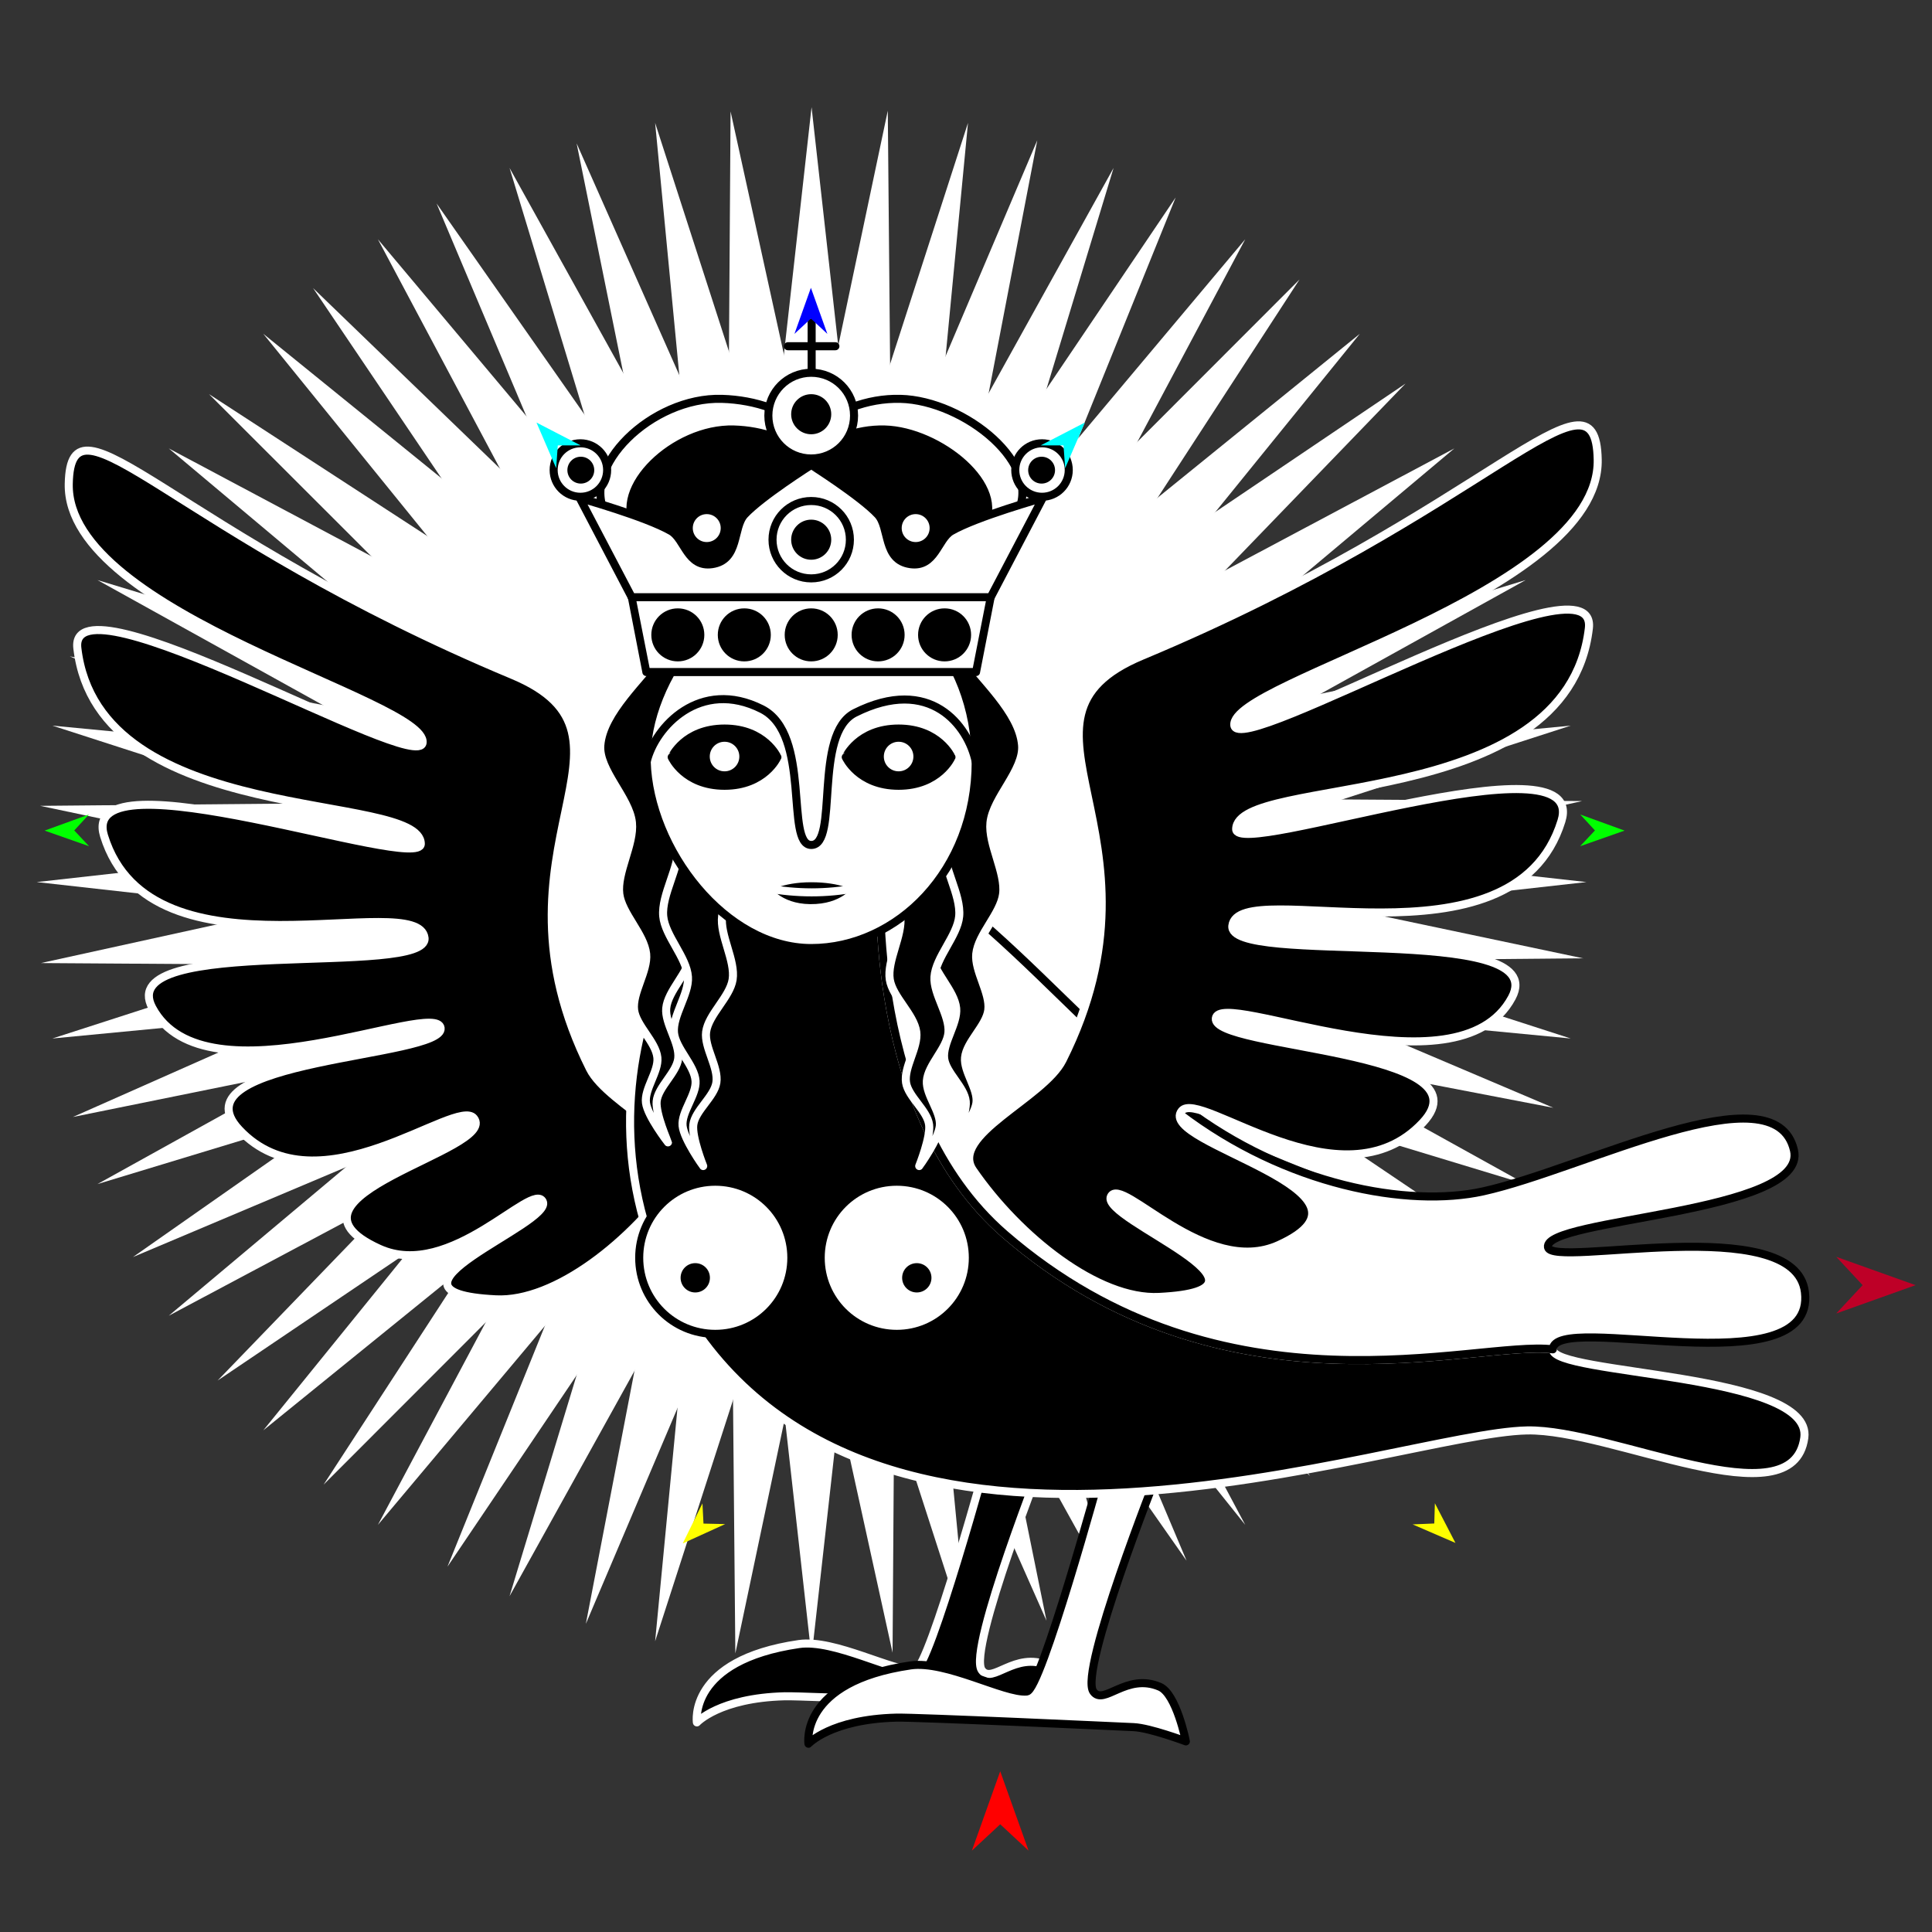 <?xml version="1.0" encoding="utf-8"?>
<!-- Generator: Moho 13.0.3 build 635 -->
<!DOCTYPE svg PUBLIC "-//W3C//DTD SVG 1.1//EN" "http://www.w3.org/Graphics/SVG/1.1/DTD/svg11.dtd">
<svg version="1.1" id="Frame_0" xmlns="http://www.w3.org/2000/svg" xmlns:xlink="http://www.w3.org/1999/xlink" width="720px" height="720px">
<rect width="100%" height="100%" fill="#333333" stroke="none"/>
<g id="harpy">
<g id="harpy">
<path fill="#ffffff" fill-rule="evenodd" stroke="none" d="M 332.631 615.912 C 332.631 615.898 333.562 476.658 333.562 476.644 C 333.568 476.657 389.992 603.986 389.998 603.998 C 389.995 603.985 362.306 467.603 362.303 467.589 C 362.311 467.601 442.190 581.616 442.198 581.627 C 442.193 581.614 388.077 453.405 388.072 453.392 C 388.082 453.402 488.200 550.055 488.210 550.064 C 488.202 550.053 410.341 434.725 410.334 434.713 C 410.345 434.721 526.998 510.561 527.010 510.569 C 527.000 510.559 428.563 412.224 428.554 412.214 C 428.566 412.219 557.562 464.401 557.574 464.406 C 557.563 464.399 442.207 386.564 442.195 386.556 C 442.209 386.558 578.868 412.834 578.882 412.837 C 578.869 412.831 450.738 358.403 450.725 358.398 C 450.739 358.398 589.897 357.126 589.911 357.126 C 589.897 357.123 453.620 328.406 453.606 328.403 C 453.620 328.400 589.624 298.539 589.638 298.536 C 589.624 298.535 450.383 297.605 450.369 297.605 C 450.382 297.599 577.711 241.174 577.724 241.169 C 577.710 241.171 441.328 268.861 441.315 268.863 C 441.326 268.855 555.341 188.977 555.352 188.969 C 555.339 188.974 427.130 243.090 427.117 243.096 C 427.127 243.086 523.779 142.967 523.789 142.957 C 523.777 142.965 408.450 220.825 408.439 220.833 C 408.446 220.822 484.286 104.169 484.294 104.157 C 484.284 104.167 385.949 202.604 385.939 202.614 C 385.944 202.601 438.126 73.606 438.131 73.593 C 438.123 73.604 360.288 188.961 360.280 188.972 C 360.283 188.959 386.559 52.298 386.562 52.284 C 386.557 52.297 332.128 180.430 332.122 180.443 C 332.122 180.429 330.851 41.269 330.851 41.255 C 330.848 41.269 302.130 177.547 302.127 177.561 C 302.124 177.547 272.264 41.543 272.261 41.530 C 272.261 41.544 271.330 180.784 271.330 180.797 C 271.324 180.785 214.899 53.456 214.894 53.443 C 214.897 53.456 242.586 189.840 242.589 189.853 C 242.581 189.842 162.701 75.825 162.693 75.814 C 162.698 75.827 216.815 204.038 216.820 204.050 C 216.810 204.041 116.692 107.388 116.682 107.378 C 116.689 107.390 194.551 222.718 194.559 222.729 C 194.547 222.721 77.894 146.880 77.883 146.873 C 77.893 146.882 176.329 245.218 176.339 245.227 C 176.326 245.222 47.331 193.041 47.318 193.036 C 47.329 193.044 162.685 270.879 162.697 270.887 C 162.683 270.885 26.023 244.607 26.009 244.605 C 26.022 244.610 154.155 299.038 154.167 299.044 C 154.153 299.044 14.994 300.315 14.980 300.315 C 14.993 300.318 151.272 329.037 151.286 329.040 C 151.272 329.043 15.267 358.903 15.253 358.906 C 15.267 358.906 154.509 359.837 154.522 359.837 C 154.510 359.843 27.180 416.267 27.168 416.273 C 27.181 416.270 163.564 388.581 163.578 388.578 C 163.566 388.586 49.550 468.465 49.538 468.473 C 49.551 468.468 177.763 414.353 177.775 414.347 C 177.766 414.357 81.113 514.475 81.103 514.485 C 81.115 514.477 196.442 436.616 196.454 436.609 C 196.446 436.620 120.606 553.273 120.598 553.284 C 120.608 553.275 218.943 454.838 218.952 454.828 C 218.947 454.841 166.766 583.837 166.761 583.850 C 166.769 583.838 244.604 468.482 244.612 468.470 C 244.609 468.484 218.331 605.143 218.329 605.157 C 218.334 605.144 272.764 477.013 272.769 477.000 C 272.769 477.014 274.040 616.172 274.040 616.186 C 274.043 616.172 302.762 479.895 302.765 479.881 C 302.768 479.895 332.628 615.899 332.631 615.912 Z"/>
<path fill="#ffffff" fill-rule="evenodd" stroke="none" d="M 302.446 617.495 C 302.447 617.481 317.928 479.100 317.930 479.086 C 317.934 479.100 360.739 611.629 360.744 611.642 C 360.742 611.628 347.460 473.099 347.459 473.085 C 347.466 473.097 414.990 594.838 414.997 594.850 C 414.993 594.837 377.269 459.877 377.266 459.863 C 377.274 459.874 464.047 568.258 464.056 568.269 C 464.049 568.257 398.670 445.422 398.663 445.410 C 398.674 445.419 506.760 533.037 506.771 533.046 C 506.762 533.035 419.144 424.949 419.135 424.938 C 419.148 424.945 541.982 490.325 541.994 490.331 C 541.983 490.322 435.395 400.856 435.384 400.847 C 435.397 400.851 568.561 441.267 568.575 441.271 C 568.563 441.265 446.823 373.741 446.811 373.735 C 446.825 373.736 585.353 387.017 585.367 387.019 C 585.354 387.014 452.824 344.209 452.811 344.205 C 452.825 344.203 591.206 328.722 591.220 328.721 C 591.206 328.719 452.825 313.239 452.811 313.238 C 452.824 313.233 585.354 270.427 585.367 270.422 C 585.353 270.424 446.825 283.706 446.811 283.707 C 446.823 283.700 568.563 216.177 568.575 216.170 C 568.561 216.174 435.397 256.592 435.384 256.596 C 435.395 256.587 541.983 167.120 541.994 167.111 C 541.982 167.118 419.148 232.497 419.135 232.504 C 419.144 232.493 506.762 124.407 506.771 124.396 C 506.760 124.404 398.674 212.024 398.663 212.032 C 398.670 212.020 464.049 89.186 464.056 89.174 C 464.047 89.184 374.580 195.773 374.571 195.783 C 374.575 195.770 414.993 62.604 414.997 62.591 C 414.990 62.603 347.466 184.345 347.459 184.357 C 347.460 184.343 360.742 45.813 360.744 45.799 C 360.739 45.812 317.934 178.342 317.930 178.355 C 317.928 178.341 302.447 39.962 302.446 39.948 C 302.444 39.962 286.964 178.341 286.963 178.355 C 286.958 178.342 244.152 45.812 244.148 45.799 C 244.149 45.813 257.431 184.343 257.432 184.357 C 257.425 184.345 189.901 62.603 189.894 62.591 C 189.898 62.604 230.317 195.770 230.321 195.783 C 230.312 195.773 140.845 89.184 140.836 89.174 C 140.842 89.186 206.222 212.020 206.229 212.032 C 206.218 212.024 98.132 124.404 98.121 124.396 C 98.130 124.407 185.748 232.492 185.757 232.503 C 185.745 232.496 62.910 167.118 62.898 167.111 C 62.909 167.120 169.497 256.587 169.508 256.596 C 169.495 256.592 36.329 216.174 36.316 216.170 C 36.328 216.177 158.070 283.700 158.082 283.707 C 158.068 283.706 19.538 270.424 19.524 270.422 C 19.537 270.427 152.067 313.233 152.080 313.238 C 152.066 313.239 13.685 328.719 13.671 328.721 C 13.685 328.722 152.066 344.203 152.080 344.205 C 152.067 344.209 19.537 387.014 19.524 387.019 C 19.538 387.017 158.068 373.736 158.082 373.735 C 158.070 373.741 36.328 441.265 36.316 441.271 C 36.329 441.267 169.495 400.851 169.508 400.847 C 169.497 400.856 62.909 490.322 62.898 490.331 C 62.910 490.324 185.745 424.945 185.757 424.938 C 185.748 424.949 98.130 533.035 98.121 533.046 C 98.132 533.037 206.217 445.419 206.228 445.410 C 206.221 445.422 140.842 568.257 140.836 568.269 C 140.845 568.259 230.312 461.670 230.321 461.660 C 230.317 461.673 189.898 594.837 189.894 594.850 C 189.901 594.838 257.425 473.097 257.432 473.085 C 257.431 473.099 244.149 611.628 244.148 611.642 C 244.152 611.629 286.958 479.100 286.963 479.086 C 286.964 479.100 302.444 617.481 302.446 617.495 Z"/>
<path fill="#000000" fill-rule="evenodd" stroke="#ffffff" stroke-width="3" stroke-linecap="round" stroke-linejoin="round" d="M 252.294 438.273 C 261.063 425.543 226.743 412.091 219.818 398.271 C 178.392 315.600 246.478 274.726 191.018 251.562 C 64.648 198.781 26.330 142.366 25.621 180.354 C 24.706 229.352 159.097 260.956 157.495 276.759 C 156.225 289.284 25.381 212.065 28.827 241.567 C 36.721 309.159 156.583 294.529 156.826 314.466 C 156.960 325.442 28.863 279.373 38.778 311.502 C 56.271 368.187 155.851 330.725 158.208 349.503 C 160.094 364.524 41.942 347.877 56.767 375.582 C 76.524 412.506 162.822 372.053 164.210 383.135 C 165.598 394.214 64.292 394.481 89.119 420.975 C 118.626 452.462 170.156 408.559 176.609 416.731 C 185.934 428.539 97.912 445.643 141.352 465.367 C 167.984 477.459 198.528 439.964 202.285 447.790 C 206.238 456.025 134.042 481.706 184.803 484.225 C 206.952 485.324 235.650 462.438 252.294 438.273 Z"/>
<path fill="#000000" fill-rule="evenodd" stroke="#ffffff" stroke-width="3" stroke-linecap="round" stroke-linejoin="round" d="M 368.518 541.037 C 368.515 541.045 346.349 621.917 341.095 622.421 C 333.159 623.182 310.936 610.767 297.749 612.691 C 256.236 618.747 259.714 641.880 259.710 641.883 C 259.713 641.882 268.047 632.771 292.441 632.152 C 299.992 631.960 374.413 635.401 380.902 635.691 C 386.948 635.961 400.362 640.998 400.364 640.998 C 400.363 640.996 396.853 623.314 390.633 620.652 C 378.158 615.313 369.738 627.902 365.864 622.421 C 360.493 614.824 389.746 541.045 389.749 541.037 C 389.746 541.037 368.520 541.037 368.518 541.037 Z"/>
<path fill="#ffffff" fill-rule="evenodd" stroke="#000000" stroke-width="3" stroke-linecap="round" stroke-linejoin="round" d="M 410.094 548.998 C 410.092 549.006 387.926 629.879 382.671 630.383 C 374.736 631.144 352.513 618.728 339.325 620.652 C 297.813 626.708 301.291 649.841 301.287 649.844 C 301.290 649.843 309.623 640.733 334.018 640.113 C 341.568 639.922 415.989 643.362 422.479 643.652 C 428.525 643.922 441.939 648.959 441.941 648.960 C 441.940 648.958 438.430 631.276 432.210 628.614 C 419.735 623.274 411.315 635.863 407.441 630.383 C 402.070 622.786 431.323 549.006 431.325 548.998 C 431.323 548.998 410.096 548.998 410.094 548.998 Z"/>
<path fill="#000000" fill-rule="evenodd" stroke="#ffffff" stroke-width="3" stroke-linecap="round" stroke-linejoin="round" d="M 374.447 459.968 C 456.160 530.790 549.796 499.403 578.687 502.856 C 578.379 512.470 675.722 511.556 672.412 535.810 C 668.126 567.213 600.915 532.471 569.088 533.079 C 519.944 534.018 325.095 609.097 253.635 486.966 C 204.174 402.434 264.209 309.847 296.096 310.043 C 306.886 306.987 328.149 327.488 328.152 327.490 C 328.157 327.503 322.792 415.198 374.447 459.968 Z"/>
<path fill="none" stroke="#ffffff" stroke-width="1" stroke-linecap="butt" stroke-linejoin="round" d="M 374.447 459.968 C 456.160 530.790 549.796 499.403 578.687 502.856 "/>
<path fill="none" stroke="#ffffff" stroke-width="1" stroke-linecap="butt" stroke-linejoin="round" d="M 296.096 310.043 C 306.886 306.987 328.149 327.488 328.152 327.490 "/>
<path fill="none" stroke="#ffffff" stroke-width="1" stroke-linecap="butt" stroke-linejoin="round" d="M 328.152 327.490 C 328.157 327.503 322.792 415.198 374.447 459.968 "/>
<path fill="#ffffff" fill-rule="evenodd" stroke="#000000" stroke-width="3" stroke-linecap="round" stroke-linejoin="round" d="M 374.447 459.968 C 456.160 530.790 549.796 499.403 578.687 502.856 C 579.154 488.301 676.842 517.398 672.648 481.589 C 669.069 451.022 578.312 472.767 576.891 464.819 C 574.956 453.996 674.018 452.324 668.564 428.662 C 661.515 398.076 590.605 435.618 552.721 443.989 C 524.844 450.148 479.286 441.809 441.173 412.658 C 391.189 374.428 349.033 310.369 296.096 310.043 C 306.886 306.987 328.149 327.488 328.152 327.490 C 328.157 327.503 322.792 415.198 374.447 459.968 Z"/>
<path fill="#000000" fill-rule="evenodd" stroke="#ffffff" stroke-width="3" stroke-linecap="round" stroke-linejoin="round" d="M 362.643 436.138 C 353.639 423.065 388.883 409.251 395.994 395.059 C 438.535 310.163 368.617 268.188 425.569 244.401 C 555.341 190.200 594.691 132.266 595.419 171.277 C 596.358 221.593 458.349 254.048 459.994 270.276 C 461.298 283.138 595.664 203.841 592.126 234.137 C 584.019 303.549 460.931 288.524 460.681 308.998 C 460.544 320.270 592.089 272.961 581.907 305.954 C 563.944 364.165 461.682 325.695 459.262 344.978 C 457.326 360.404 578.658 343.309 563.434 371.760 C 543.145 409.677 454.525 368.136 453.099 379.516 C 451.673 390.893 555.706 391.167 530.211 418.374 C 499.910 450.709 446.992 405.624 440.365 414.016 C 430.790 426.142 521.182 443.706 476.572 463.961 C 449.224 476.379 417.857 437.874 413.999 445.910 C 409.940 454.367 484.079 480.740 431.951 483.327 C 409.207 484.455 379.736 460.953 362.643 436.138 Z"/>
<path fill="#000000" fill-rule="evenodd" stroke="#ffffff" stroke-width="3" stroke-linecap="round" stroke-linejoin="round" d="M 246.403 242.653 C 246.551 242.441 271.224 243.368 271.226 243.368 C 271.225 243.371 259.519 265.997 258.469 276.634 C 257.559 285.850 264.571 297.911 263.436 307.102 C 262.428 315.268 253.538 324.169 252.741 332.359 C 252.043 339.531 258.340 348.753 257.471 355.906 C 256.680 362.414 248.907 369.208 248.283 375.734 C 247.732 381.489 253.441 388.737 252.757 394.477 C 252.121 399.805 245.215 405.112 244.714 410.455 C 244.269 415.188 248.937 425.725 248.937 425.726 C 248.936 425.725 241.400 416.014 240.735 411.001 C 240.050 405.830 245.506 399.332 244.990 394.141 C 244.403 388.248 237.054 382.284 236.318 376.408 C 235.521 370.039 241.453 361.874 240.805 355.487 C 240.066 348.199 231.728 340.478 230.802 333.212 C 229.776 325.159 236.341 314.640 235.509 306.565 C 234.551 297.273 222.996 287.059 223.719 277.746 C 224.690 265.248 239.228 252.933 246.403 242.653 M 358.222 242.653 C 358.074 242.441 333.401 243.368 333.399 243.368 C 333.400 243.371 345.106 265.997 346.156 276.634 C 347.066 285.850 340.054 297.911 341.189 307.102 C 342.198 315.268 351.087 324.169 351.884 332.359 C 352.582 339.531 346.285 348.754 347.154 355.906 C 347.945 362.414 355.718 369.208 356.342 375.734 C 356.893 381.489 351.184 388.737 351.868 394.477 C 352.504 399.805 359.410 405.112 359.912 410.455 C 360.356 415.188 355.688 425.725 355.688 425.726 C 355.689 425.725 363.225 416.014 363.890 411.001 C 364.575 405.830 359.119 399.332 359.636 394.141 C 360.222 388.248 367.572 382.284 368.307 376.408 C 369.105 370.039 363.172 361.874 363.820 355.487 C 364.559 348.199 372.897 340.478 373.823 333.212 C 374.850 325.159 368.284 314.640 369.116 306.565 C 370.074 297.273 381.629 287.059 380.906 277.746 C 379.935 265.248 365.397 252.933 358.222 242.653 Z"/>
<path fill="#000000" fill-rule="evenodd" stroke="#ffffff" stroke-width="3" stroke-linecap="round" stroke-linejoin="round" d="M 313.924 253.084 C 313.926 253.087 326.414 275.291 327.835 285.885 C 329.066 295.064 322.479 307.361 323.934 316.507 C 325.227 324.633 334.421 333.219 335.504 341.376 C 336.452 348.518 330.480 357.956 331.599 365.073 C 332.616 371.550 340.621 378.068 341.474 384.569 C 342.225 390.300 336.772 397.743 337.657 403.456 C 338.478 408.759 345.565 413.821 346.252 419.144 C 346.861 423.858 342.565 434.552 342.564 434.553 C 342.565 434.552 349.758 424.584 350.247 419.551 C 350.751 414.359 345.072 408.055 345.407 402.849 C 345.788 396.940 352.924 390.723 353.455 384.825 C 354.029 378.432 347.816 370.478 348.240 364.074 C 348.725 356.764 356.788 348.757 357.460 341.462 C 358.204 333.378 351.276 323.095 351.826 314.996 C 352.459 305.676 361.971 295.102 362.602 285.783 C 363.828 267.686 346.237 261.526 338.708 251.504 C 338.552 251.297 313.927 253.083 313.924 253.084 Z"/>
<path fill="#000000" fill-rule="evenodd" stroke="#ffffff" stroke-width="3" stroke-linecap="round" stroke-linejoin="round" d="M 290.701 253.084 C 290.700 253.087 278.211 275.291 276.790 285.885 C 275.559 295.064 282.146 307.361 280.691 316.507 C 279.398 324.633 270.204 333.219 269.121 341.376 C 268.173 348.518 274.145 357.956 273.026 365.073 C 272.009 371.550 264.003 378.068 263.151 384.569 C 262.400 390.300 267.853 397.743 266.969 403.456 C 266.147 408.759 259.061 413.821 258.373 419.144 C 257.764 423.858 262.060 434.552 262.061 434.553 C 262.060 434.552 254.867 424.584 254.378 419.551 C 253.874 414.359 259.553 408.055 259.218 402.849 C 258.838 396.940 251.701 390.723 251.171 384.825 C 250.596 378.432 256.809 370.478 256.385 364.074 C 255.901 356.764 247.838 348.757 247.166 341.462 C 246.421 333.378 253.349 323.095 252.799 314.996 C 252.167 305.676 240.975 295.065 242.023 285.783 C 243.429 273.326 258.389 261.526 265.917 251.504 C 266.073 251.297 290.698 253.083 290.701 253.084 Z"/>
<path fill="#000000" fill-rule="evenodd" stroke="none" d="M 250.317 282.173 C 250.319 282.171 255.084 271.512 270.017 271.512 C 284.950 271.512 289.714 282.171 289.716 282.173 C 289.714 282.174 284.950 292.834 270.017 292.834 C 255.084 292.834 250.319 282.174 250.317 282.173 M 315.188 282.173 C 315.190 282.171 319.955 271.512 334.887 271.512 C 349.820 271.512 354.585 282.171 354.587 282.173 C 354.585 282.174 349.820 292.834 334.887 292.834 C 319.954 292.834 315.190 282.174 315.188 282.173 Z"/>
<path fill="none" stroke="#ffffff" stroke-width="1" stroke-linecap="butt" stroke-linejoin="round" d="M 250.317 282.173 C 250.319 282.171 255.084 271.512 270.017 271.512 "/>
<path fill="none" stroke="#ffffff" stroke-width="1" stroke-linecap="butt" stroke-linejoin="round" d="M 270.017 271.512 C 284.950 271.512 289.714 282.171 289.716 282.173 "/>
<path fill="none" stroke="#ffffff" stroke-width="1" stroke-linecap="butt" stroke-linejoin="round" d="M 289.716 282.173 C 289.714 282.174 284.950 292.834 270.017 292.834 "/>
<path fill="none" stroke="#ffffff" stroke-width="1" stroke-linecap="butt" stroke-linejoin="round" d="M 270.017 292.834 C 255.084 292.834 250.319 282.174 250.317 282.173 "/>
<path fill="none" stroke="#ffffff" stroke-width="1" stroke-linecap="butt" stroke-linejoin="round" d="M 315.188 282.173 C 315.190 282.171 319.955 271.512 334.887 271.512 "/>
<path fill="none" stroke="#ffffff" stroke-width="1" stroke-linecap="butt" stroke-linejoin="round" d="M 334.887 271.512 C 349.820 271.512 354.585 282.171 354.587 282.173 "/>
<path fill="none" stroke="#ffffff" stroke-width="1" stroke-linecap="butt" stroke-linejoin="round" d="M 354.587 282.173 C 354.585 282.174 349.820 292.834 334.887 292.834 "/>
<path fill="none" stroke="#ffffff" stroke-width="1" stroke-linecap="butt" stroke-linejoin="round" d="M 334.887 292.834 C 319.954 292.834 315.190 282.174 315.188 282.173 "/>
<path fill="#ffffff" fill-rule="evenodd" stroke="#000000" stroke-width="3" stroke-linecap="round" stroke-linejoin="round" d="M 263.006 281.941 C 263.006 278.060 266.136 274.930 270.017 274.930 C 273.897 274.930 277.028 278.060 277.028 281.941 C 277.028 285.821 273.897 288.952 270.017 288.952 C 266.136 288.952 263.006 285.821 263.006 281.941 M 250.317 282.173 C 250.319 282.171 255.084 271.512 270.017 271.512 C 284.950 271.512 289.714 282.171 289.716 282.173 C 289.714 282.174 284.950 292.834 270.017 292.834 C 255.084 292.834 250.319 282.174 250.317 282.173 M 327.877 281.941 C 327.877 278.060 331.007 274.930 334.887 274.930 C 338.768 274.930 341.899 278.060 341.899 281.941 C 341.899 285.821 338.768 288.952 334.887 288.952 C 331.007 288.952 327.877 285.821 327.877 281.941 M 315.188 282.173 C 315.190 282.171 319.955 271.512 334.887 271.512 C 349.820 271.512 354.585 282.171 354.587 282.173 C 354.585 282.174 349.820 292.834 334.887 292.834 C 319.954 292.834 315.190 282.174 315.188 282.173 M 241.005 283.857 C 240.039 252.707 270.307 214.404 302.313 214.404 C 334.318 214.404 363.620 243.226 363.620 283.857 C 363.620 324.488 334.318 353.311 302.313 353.311 C 270.307 353.311 242.022 316.661 241.005 283.857 Z"/>
<path fill="#000000" fill-rule="evenodd" stroke="#ffffff" stroke-width="3" stroke-linecap="round" stroke-linejoin="round" d="M 302.313 327.289 C 313.741 327.289 318.989 330.531 319.047 331.008 C 319.111 331.527 314.359 338.582 301.899 338.445 C 289.943 338.313 285.580 331.008 285.578 331.008 C 285.580 331.007 290.884 327.289 302.313 327.289 Z"/>
<path fill="none" stroke="#ffffff" stroke-width="3" stroke-linecap="round" stroke-linejoin="round" d="M 285.578 331.008 C 297.148 333.073 307.891 333.073 319.047 331.008 "/>
<path fill="none" stroke="#000000" stroke-width="3" stroke-linecap="round" stroke-linejoin="round" d="M 241.005 283.857 C 244.026 270.954 260.903 252.606 283.926 264.261 C 302.492 273.660 292.550 314.824 302.313 314.892 C 312.718 314.965 302.906 273.548 318.614 265.663 C 346.620 251.607 360.826 270.436 363.620 283.857 "/>
<path fill="#ffffff" fill-rule="evenodd" stroke="#000000" stroke-width="3" stroke-linecap="round" stroke-linejoin="round" d="M 302.315 160.885 C 311.152 153.147 323.027 148.330 335.577 148.640 C 359.460 149.230 389.546 173.412 378.767 191.776 C 373.423 200.882 356.155 207.677 356.152 207.678 C 356.152 207.678 351.144 207.708 348.613 207.723 C 319.691 207.893 278.158 208.137 256.925 208.261 C 253.717 208.280 248.830 208.309 248.829 208.309 C 248.827 208.307 230.091 199.189 225.858 191.776 C 215.874 174.296 242.863 147.855 269.048 148.640 C 281.596 149.016 293.473 153.147 302.315 160.885 Z"/>
<path fill="none" stroke="#000000" stroke-width="1" stroke-linecap="butt" stroke-linejoin="round" d="M 348.613 207.723 C 319.691 207.893 278.158 208.137 256.925 208.261 "/>
<path fill="#000000" fill-rule="evenodd" stroke="#000000" stroke-width="3" stroke-linecap="round" stroke-linejoin="round" d="M 366.176 196.497 C 362.136 202.790 353.037 205.951 348.613 207.723 C 319.691 207.893 278.158 208.137 256.925 208.261 C 251.355 206.045 240.606 202.061 237.007 196.497 C 227.772 182.218 251.372 159.395 273.491 160.058 C 284.092 160.376 294.125 163.865 301.593 170.401 C 309.059 163.865 319.090 159.796 329.692 160.058 C 349.867 160.556 375.894 181.360 366.176 196.497 Z"/>
<path fill="#ffffff" fill-rule="evenodd" stroke="#000000" stroke-width="3" stroke-linecap="round" stroke-linejoin="round" d="M 235.418 222.573 C 235.431 222.573 369.194 222.573 369.207 222.573 C 369.207 222.576 363.755 250.450 363.754 250.453 C 363.742 250.453 240.883 250.453 240.871 250.453 C 240.870 250.450 235.419 222.576 235.418 222.573 Z"/>
<path fill="none" stroke="#ffffff" stroke-width="1" stroke-linecap="butt" stroke-linejoin="round" d="M 369.207 222.573 C 369.194 222.573 235.431 222.573 235.418 222.573 "/>
<path fill="#ffffff" fill-rule="evenodd" stroke="#000000" stroke-width="3" stroke-linecap="round" stroke-linejoin="round" d="M 388.586 185.599 C 388.584 185.603 375.667 210.249 369.207 222.573 C 369.194 222.573 235.431 222.573 235.418 222.573 C 228.959 210.249 216.042 185.603 216.040 185.599 C 216.043 185.600 240.668 192.497 250.074 197.924 C 255.172 200.865 256.156 211.560 265.338 210.249 C 275.693 208.770 272.964 196.617 277.488 191.762 C 283.819 184.969 302.310 173.277 302.313 173.275 C 302.315 173.277 320.806 184.969 327.137 191.762 C 331.662 196.617 328.932 208.770 339.287 210.249 C 348.469 211.560 349.453 200.865 354.551 197.924 C 363.957 192.497 388.582 185.600 388.586 185.599 Z"/>
<path fill="#ffffff" fill-rule="evenodd" stroke="#000000" stroke-width="3" stroke-linecap="round" stroke-linejoin="round" d="M 287.894 201.129 C 287.894 193.148 294.332 186.710 302.313 186.710 C 310.293 186.710 316.731 193.148 316.731 201.129 C 316.731 209.109 310.293 215.546 302.313 215.546 C 294.332 215.546 287.894 209.109 287.894 201.129 M 256.679 196.803 C 256.679 193.092 259.673 190.098 263.384 190.098 C 267.095 190.098 270.089 193.092 270.089 196.803 C 270.089 200.514 267.095 203.508 263.384 203.508 C 259.673 203.508 256.679 200.514 256.679 196.803 M 334.536 196.803 C 334.536 193.092 337.530 190.098 341.241 190.098 C 344.952 190.098 347.946 193.092 347.946 196.803 C 347.946 200.514 344.952 203.508 341.241 203.508 C 337.530 203.508 334.536 200.514 334.536 196.803 M 206.330 175.168 C 206.330 169.651 210.781 165.201 216.297 165.201 C 221.814 165.201 226.264 169.651 226.264 175.168 C 226.264 180.684 221.814 185.134 216.297 185.134 C 210.781 185.134 206.330 180.684 206.330 175.168 M 378.361 175.168 C 378.361 169.651 382.811 165.201 388.328 165.201 C 393.844 165.201 398.294 169.651 398.295 175.168 C 398.295 180.684 393.844 185.134 388.328 185.134 C 382.811 185.134 378.361 180.684 378.361 175.168 M 286.343 154.889 C 286.343 146.050 293.473 138.919 302.313 138.919 C 311.152 138.919 318.282 146.050 318.282 154.889 C 318.282 163.728 311.152 170.859 302.313 170.859 C 293.473 170.859 286.343 163.728 286.343 154.889 Z"/>
<path fill="#000000" fill-rule="evenodd" stroke="none" d="M 267.501 236.600 C 267.501 231.132 271.912 226.721 277.380 226.721 C 282.848 226.721 287.259 231.132 287.259 236.600 C 287.259 242.068 282.848 246.479 277.380 246.479 C 271.912 246.479 267.501 242.068 267.501 236.600 M 242.726 236.600 C 242.726 231.132 247.137 226.721 252.605 226.721 C 258.072 226.721 262.483 231.132 262.483 236.600 C 262.483 242.068 258.072 246.479 252.605 246.479 C 247.137 246.479 242.726 242.068 242.726 236.600 M 342.142 236.600 C 342.142 231.132 346.553 226.721 352.021 226.721 C 357.489 226.721 361.900 231.132 361.900 236.600 C 361.900 242.068 357.489 246.479 352.021 246.479 C 346.553 246.479 342.142 242.068 342.142 236.600 M 317.366 236.600 C 317.366 231.132 321.777 226.721 327.245 226.721 C 332.713 226.721 337.124 231.132 337.124 236.600 C 337.124 242.068 332.713 246.479 327.245 246.479 C 321.777 246.479 317.366 242.068 317.366 236.600 M 292.434 236.600 C 292.434 231.132 296.845 226.721 302.313 226.721 C 307.781 226.721 312.192 231.132 312.192 236.600 C 312.192 242.068 307.781 246.479 302.313 246.479 C 296.845 246.479 292.434 242.068 292.434 236.600 Z"/>
<path fill="#000000" fill-rule="evenodd" stroke="none" d="M 302.313 193.661 C 306.445 193.661 309.780 196.996 309.780 201.129 C 309.780 205.261 306.445 208.596 302.313 208.596 C 298.180 208.596 294.846 205.261 294.846 201.129 C 294.846 196.996 298.180 193.661 302.313 193.661 Z"/>
<path fill="#000000" fill-rule="evenodd" stroke="none" d="M 302.313 146.903 C 306.445 146.903 309.779 150.237 309.780 154.370 C 309.780 158.503 306.446 161.837 302.313 161.837 C 298.180 161.837 294.845 158.503 294.846 154.370 C 294.846 150.237 298.180 146.903 302.313 146.903 Z"/>
<path fill="#000000" fill-rule="evenodd" stroke="none" d="M 388.173 170.206 C 390.943 170.206 393.178 172.441 393.178 175.212 C 393.178 177.983 390.943 180.218 388.173 180.218 C 385.402 180.218 383.167 177.982 383.167 175.212 C 383.167 172.441 385.402 170.207 388.173 170.206 Z"/>
<path fill="#000000" fill-rule="evenodd" stroke="none" d="M 216.453 170.206 C 219.223 170.206 221.458 172.441 221.458 175.212 C 221.458 177.982 219.223 180.217 216.453 180.217 C 213.682 180.217 211.447 177.982 211.447 175.212 C 211.447 172.441 213.682 170.206 216.453 170.206 Z"/>
<path fill="#ffffff" fill-rule="evenodd" stroke="#000000" stroke-width="3" stroke-linecap="round" stroke-linejoin="round" d="M 266.563 440.391 C 282.254 440.391 294.912 453.049 294.912 468.740 C 294.912 484.431 282.254 497.089 266.563 497.089 C 250.872 497.089 238.214 484.431 238.214 468.740 C 238.214 453.049 250.872 440.391 266.563 440.391 Z"/>
<path fill="#000000" fill-rule="evenodd" stroke="#ffffff" stroke-width="3" stroke-linecap="round" stroke-linejoin="round" d="M 259.103 469.237 C 262.957 469.237 266.066 472.346 266.066 476.200 C 266.066 480.054 262.957 483.163 259.103 483.163 C 255.249 483.163 252.140 480.054 252.140 476.200 C 252.140 472.346 255.249 469.237 259.103 469.237 Z"/>
<path fill="#ffffff" fill-rule="evenodd" stroke="#000000" stroke-width="3" stroke-linecap="round" stroke-linejoin="round" d="M 334.203 440.391 C 318.512 440.391 305.854 453.049 305.854 468.740 C 305.854 484.431 318.512 497.089 334.203 497.089 C 349.894 497.089 362.552 484.431 362.552 468.740 C 362.552 453.049 349.894 440.391 334.203 440.391 Z"/>
<path fill="#000000" fill-rule="evenodd" stroke="#ffffff" stroke-width="3" stroke-linecap="round" stroke-linejoin="round" d="M 341.663 469.237 C 337.810 469.237 334.700 472.346 334.700 476.200 C 334.700 480.054 337.810 483.163 341.663 483.163 C 345.517 483.163 348.626 480.054 348.626 476.200 C 348.626 472.346 345.517 469.237 341.663 469.237 Z"/>
<path fill="none" stroke="#000000" stroke-width="3" stroke-linecap="round" stroke-linejoin="round" d="M 302.476 120.181 C 302.476 126.082 302.476 131.982 302.476 137.883 "/>
<path fill="none" stroke="#000000" stroke-width="3" stroke-linecap="round" stroke-linejoin="round" d="M 311.327 129.032 C 305.427 129.032 299.526 129.032 293.625 129.032 "/>
</g>
<g id="specs_2">
<path fill="#ff0000" fill-rule="evenodd" stroke="none" d="M 372.752 660.110 C 372.753 660.113 383.310 689.674 383.311 689.677 C 383.310 689.676 372.753 679.853 372.752 679.852 C 372.751 679.853 362.194 689.676 362.193 689.677 C 362.194 689.674 372.751 660.113 372.752 660.110 Z"/>
<path fill="#0000ff" fill-rule="evenodd" stroke="none" d="M 302.200 107.254 C 302.200 107.255 308.333 124.426 308.333 124.428 C 308.333 124.428 302.200 118.722 302.200 118.721 C 302.199 118.722 296.067 124.428 296.066 124.428 C 296.067 124.426 302.199 107.255 302.200 107.254 Z"/>
<path fill="#00ff00" fill-rule="evenodd" stroke="none" d="M 16.625 309.539 C 16.627 309.539 33.131 303.550 33.133 303.549 C 33.132 303.550 27.668 309.483 27.667 309.484 C 27.668 309.484 33.192 315.361 33.192 315.362 C 33.191 315.361 16.627 309.540 16.625 309.539 Z"/>
<path fill="#ffff00" fill-rule="evenodd" stroke="none" d="M 254.441 575.187 C 254.442 575.185 261.783 560.262 261.783 560.261 C 261.783 560.262 262.170 567.797 262.170 567.798 C 262.171 567.798 270.248 567.981 270.249 567.981 C 270.247 567.982 254.443 575.186 254.441 575.187 Z"/>
<path fill="#ffff00" fill-rule="evenodd" stroke="none" d="M 542.402 575.004 C 542.401 575.002 534.741 560.220 534.740 560.218 C 534.740 560.219 534.516 567.761 534.516 567.761 C 534.515 567.761 526.443 568.095 526.442 568.095 C 526.443 568.096 542.400 575.003 542.402 575.004 Z"/>
<path fill="#00ffff" fill-rule="evenodd" stroke="none" d="M 199.929 157.468 C 199.930 157.469 207.267 174.485 207.268 174.487 C 207.268 174.486 207.875 165.995 207.875 165.994 C 207.876 165.994 216.388 165.987 216.389 165.987 C 216.387 165.987 199.931 157.469 199.929 157.468 Z"/>
<path fill="#be0027" fill-rule="evenodd" stroke="none" d="M 713.882 478.938 C 713.880 478.937 684.319 468.380 684.316 468.379 C 684.317 468.380 694.140 478.937 694.141 478.938 C 694.140 478.939 684.317 489.497 684.316 489.498 C 684.319 489.497 713.880 478.939 713.882 478.938 Z"/>
<path fill="#00ffff" fill-rule="evenodd" stroke="none" d="M 404.288 157.468 C 404.287 157.469 396.951 174.485 396.950 174.487 C 396.950 174.486 396.343 165.995 396.343 165.994 C 396.342 165.994 387.830 165.987 387.829 165.987 C 387.830 165.987 404.287 157.469 404.288 157.468 Z"/>
<path fill="#00ff00" fill-rule="evenodd" stroke="none" d="M 605.431 309.539 C 605.430 309.539 588.925 303.550 588.923 303.549 C 588.924 303.550 594.388 309.483 594.389 309.484 C 594.388 309.484 588.864 315.361 588.864 315.362 C 588.866 315.361 605.430 309.540 605.431 309.539 Z"/>
</g>
</g>
</svg>
